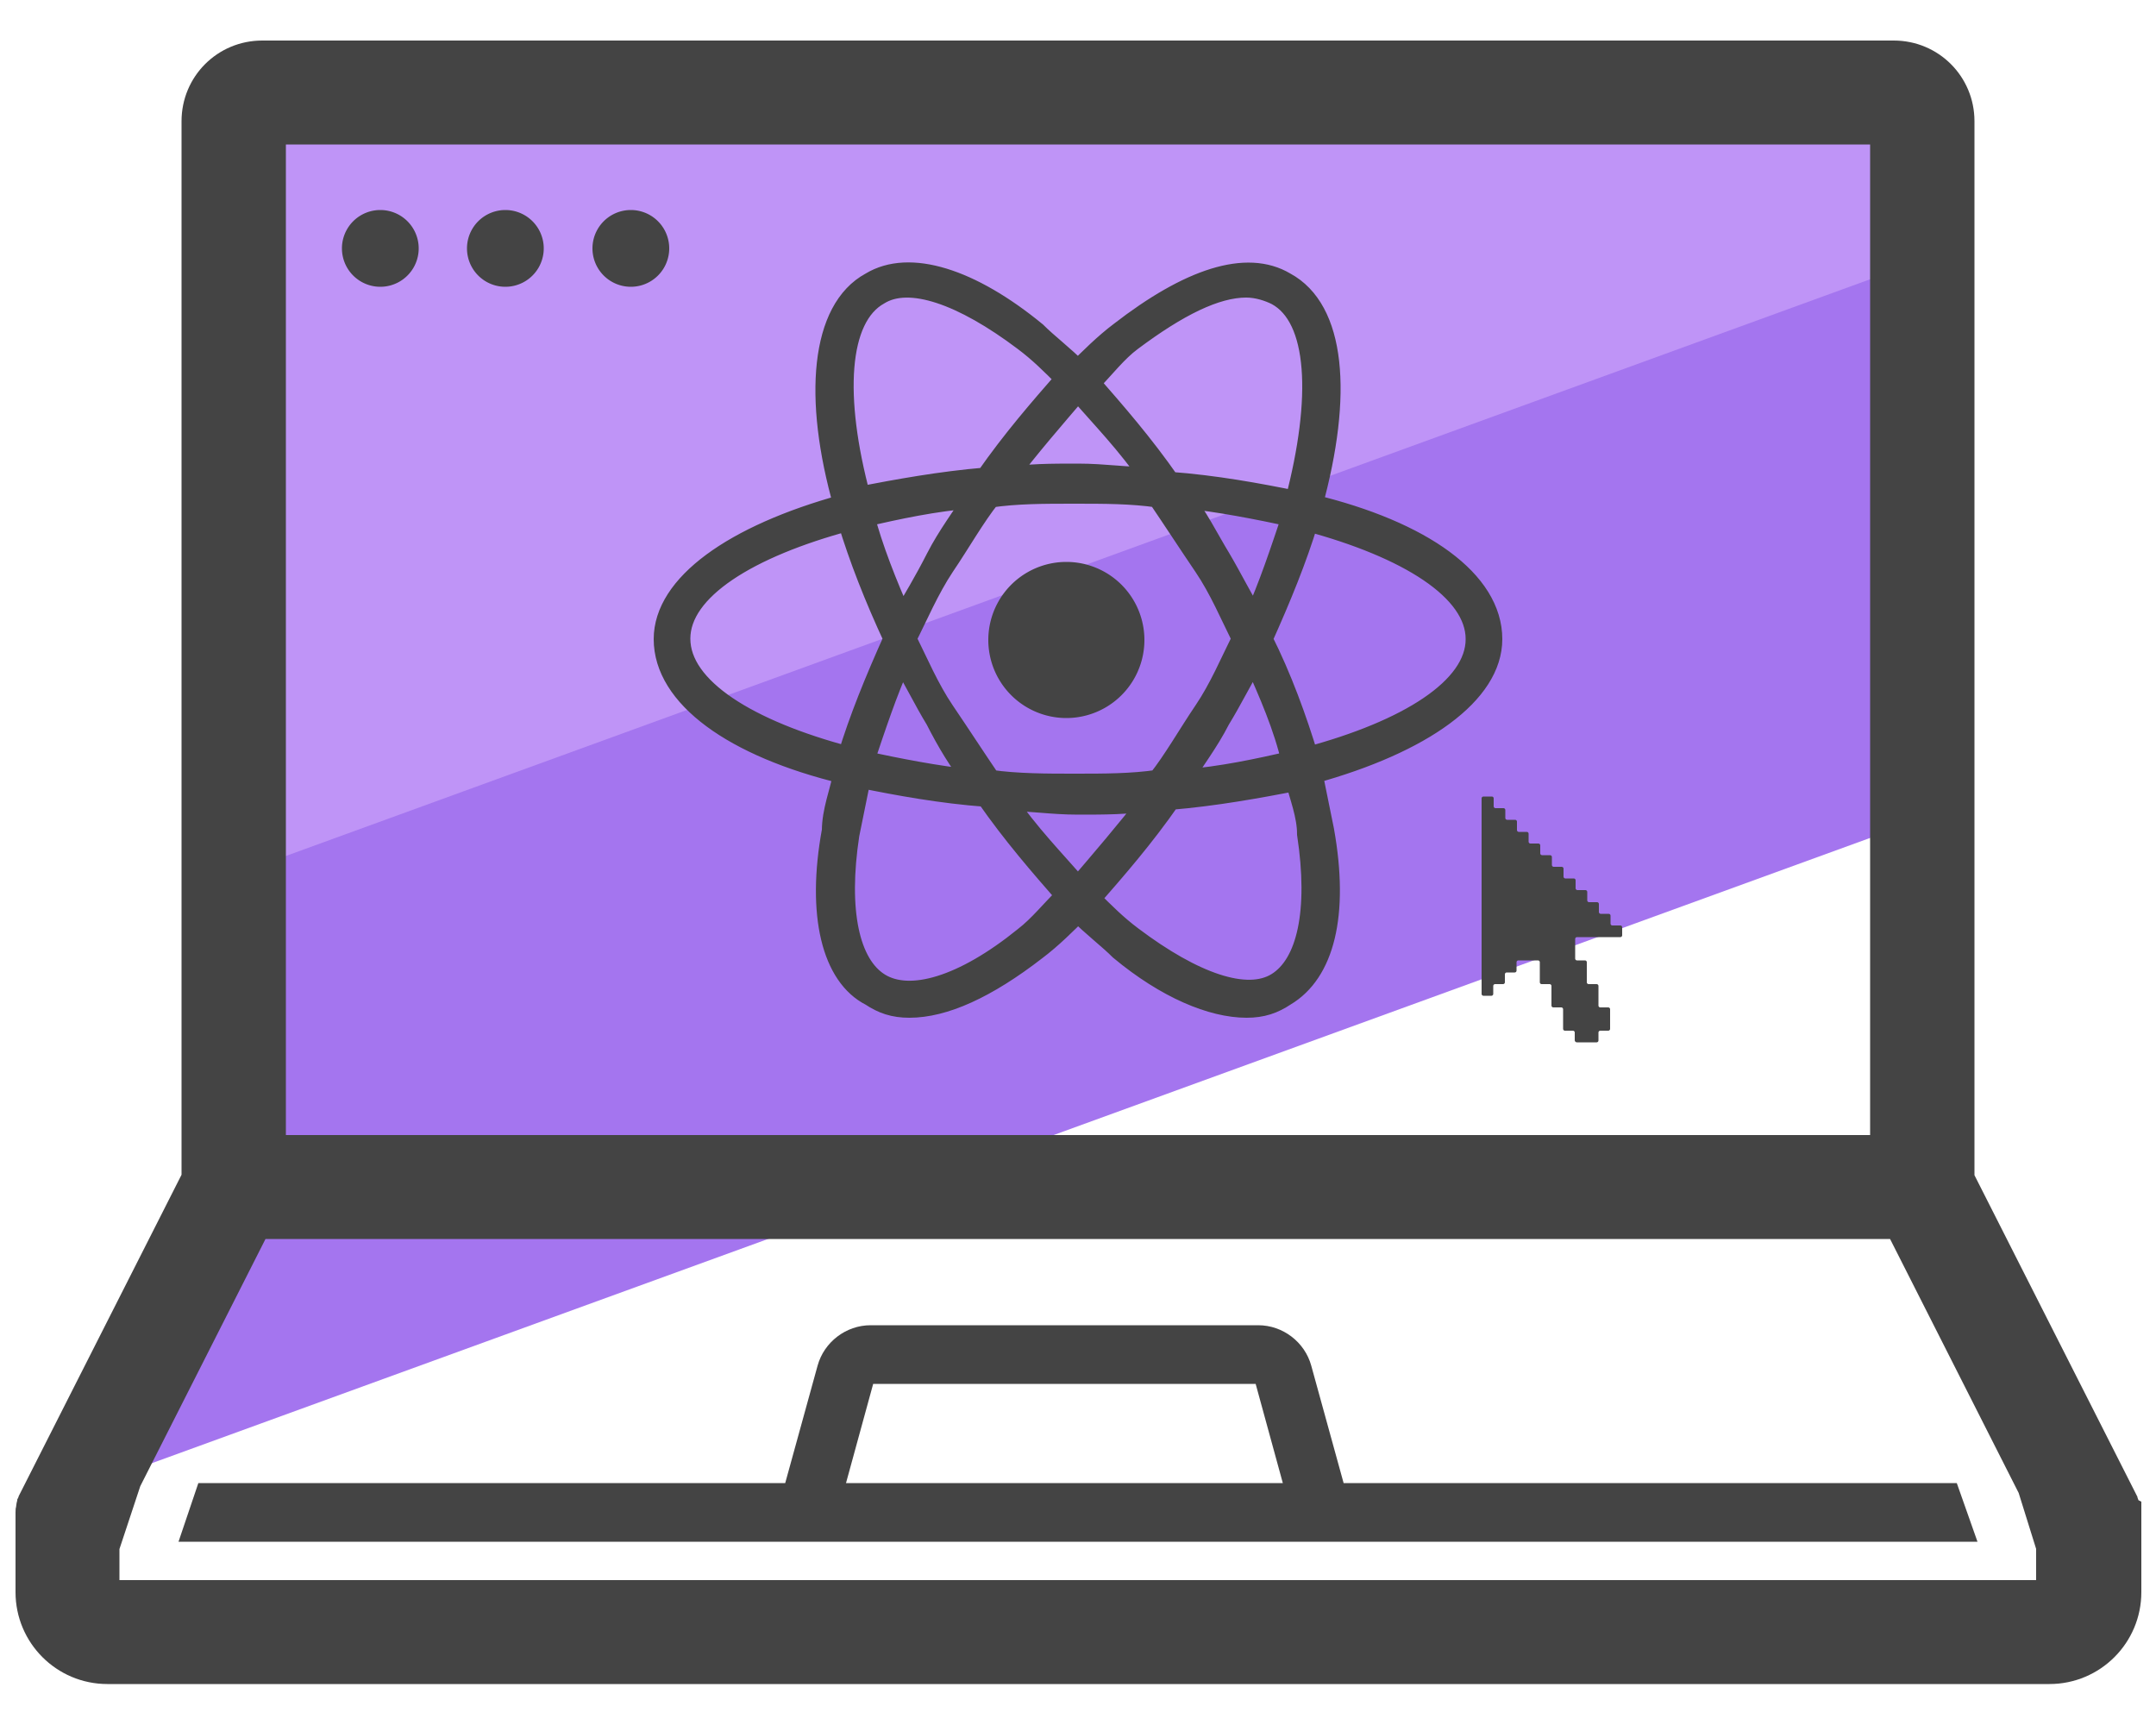 <svg xmlns="http://www.w3.org/2000/svg" fill="none" viewBox="0 0 50 40"><path fill="#A475EF" d="M44.75 14.68l.38 4.11L.88 34.89l3.84-7.53v-7.34l40.7-14.81-.67 3.54v5.93z"/><path fill="#BF94F7" d="M44.42 3.3l-.21 2.87L4.84 20.5l-.12-9.41.98-8.6 38.21-1.05.51 1.86z"/><path fill="#444" stroke="#444" stroke-miterlimit="10" stroke-width=".5" d="M30.42 11.71c.71-2.58.53-4.53-.62-5.15-.89-.53-2.22-.09-3.82 1.15-.36.27-.71.62-.98.89-.36-.36-.71-.62-.98-.89-1.51-1.24-2.93-1.69-3.82-1.15-1.15.62-1.33 2.66-.62 5.15-2.58.71-4.17 1.86-4.17 3.11 0 1.33 1.6 2.49 4.17 3.11-.09.44-.27.89-.27 1.33-.36 1.95 0 3.37.89 3.82.27.18.53.27.89.27.8 0 1.78-.44 2.93-1.33.36-.27.71-.62.98-.89.36.36.71.62.98.89 1.07.89 2.13 1.33 2.93 1.33.36 0 .62-.09.89-.27.89-.53 1.24-1.86.89-3.82l-.27-1.33c2.58-.71 4.17-1.86 4.17-3.11 0-1.34-1.6-2.49-4.17-3.11zm-4.18-3.82c1.07-.8 1.95-1.24 2.66-1.24.27 0 .53.09.71.18.98.53 1.07 2.4.44 4.8-.89-.18-1.86-.36-2.93-.44-.62-.89-1.24-1.6-1.86-2.31.36-.37.63-.73.98-.99zm1.69 8.61c-.36.53-.71 1.15-1.07 1.6-.62.09-1.24.09-1.95.09-.62 0-1.33 0-1.95-.09-.36-.53-.71-1.07-1.07-1.6-.36-.53-.62-1.15-.89-1.69.27-.53.53-1.15.89-1.69.36-.53.71-1.15 1.07-1.6.62-.09 1.24-.09 1.95-.09s1.33 0 1.95.09c.36.53.71 1.07 1.07 1.6.36.53.62 1.15.89 1.69-.27.54-.53 1.16-.89 1.69zm1.15-1.24c.36.8.71 1.6.89 2.4-.8.18-1.6.36-2.58.44.27-.44.62-.89.89-1.42.27-.44.54-.98.8-1.42zM25 20.59c-.53-.62-1.15-1.24-1.69-2.04.53 0 1.07.09 1.69.09.62 0 1.15 0 1.69-.09-.54.7-1.16 1.42-1.69 2.04zm-2.4-2.49c-.89-.09-1.78-.27-2.58-.44.27-.8.53-1.6.89-2.4.27.44.53.98.8 1.42.27.53.54.98.89 1.42zm-1.68-3.73c-.36-.8-.71-1.69-.89-2.4.8-.18 1.6-.36 2.58-.44-.27.44-.62.89-.89 1.42-.27.53-.54.98-.8 1.42zM25 9.04c.53.62 1.15 1.24 1.69 2.04-.54.01-1.07-.08-1.69-.08-.62 0-1.15 0-1.69.09.54-.72 1.16-1.43 1.69-2.05zm3.29 3.91c-.27-.44-.53-.98-.89-1.42.89.09 1.78.27 2.58.44-.27.8-.53 1.6-.89 2.4-.27-.44-.54-.98-.8-1.42zm-7.91-6.13c.71-.44 1.95 0 3.37 1.07.36.27.62.53.98.89-.62.71-1.24 1.42-1.86 2.31-1.07.09-2.04.27-2.93.44-.62-2.31-.53-4.17.44-4.71zm-4.62 7.99c0-1.15 1.6-2.13 3.91-2.75.27.89.62 1.78 1.07 2.75-.44.98-.8 1.86-1.07 2.75-2.31-.61-3.91-1.59-3.91-2.75zm8 6.93c-1.42 1.15-2.66 1.51-3.37 1.07-.71-.44-.98-1.69-.71-3.46l.27-1.33c.89.18 1.86.36 2.93.44.62.89 1.24 1.6 1.86 2.31-.36.35-.63.7-.98.97zm6.57-2.4c.27 1.78 0 3.02-.71 3.46-.71.44-1.95 0-3.37-1.07-.36-.27-.62-.53-.98-.89.62-.71 1.24-1.42 1.86-2.31 1.07-.09 2.04-.27 2.93-.44.09.37.27.81.27 1.25zm0-1.77c-.27-.89-.62-1.86-1.07-2.75.44-.98.8-1.86 1.07-2.75 2.31.62 3.91 1.6 3.91 2.75s-1.6 2.13-3.91 2.75z"/><path fill="#444" stroke="#444" stroke-miterlimit="10" stroke-width=".5" d="M24.73 16.4a1.56 1.56 0 100-3.12 1.56 1.56 0 000 3.12z"/><path fill="#444" d="M36.57 24.17h.46c.02 0 .04-.02.04-.04v-.19c0-.02.02-.04.04-.04h.19c.02 0 .04-.02.04-.04v-.46c0-.02-.02-.04-.04-.04h-.19c-.02 0-.04-.02-.04-.04v-.46c0-.02-.02-.04-.04-.04h-.19c-.02 0-.04-.02-.04-.04v-.47c0-.02-.02-.04-.04-.04h-.19c-.02 0-.04-.02-.04-.04v-.46c0-.02.02-.04.04-.04h1.01c.02 0 .04-.02.04-.04v-.19c0-.02-.02-.04-.04-.04h-.19c-.02 0-.04-.02-.04-.04v-.19c0-.02-.02-.04-.04-.04h-.19c-.02 0-.04-.02-.04-.04v-.19c0-.02-.02-.04-.04-.04h-.19c-.02 0-.04-.02-.04-.04v-.2c0-.02-.02-.04-.04-.04h-.19c-.02 0-.04-.02-.04-.04v-.19c0-.02-.02-.04-.04-.04h-.2c-.02 0-.04-.02-.04-.04v-.19c0-.02-.02-.04-.04-.04h-.19c-.02 0-.04-.02-.04-.04v-.19c0-.02-.02-.04-.04-.04h-.19c-.02 0-.04-.02-.04-.04v-.19c0-.02-.02-.04-.04-.04h-.19c-.02 0-.04-.02-.04-.04v-.19c0-.02-.02-.04-.04-.04h-.19c-.02 0-.04-.02-.04-.04v-.2c0-.02-.02-.04-.04-.04h-.19c-.02 0-.04-.02-.04-.04v-.19c0-.02-.02-.04-.04-.04h-.19c-.02 0-.04-.02-.04-.04v-.19c0-.02-.02-.04-.04-.04h-.2c-.02 0-.04.02-.04.04v4.54c0 .02.02.04.04.04h.19c.02 0 .04-.02.04-.04v-.19c0-.02.02-.04.04-.04h.19c.02 0 .04-.02.04-.04v-.19c0-.02.02-.04.04-.04h.19c.02 0 .04-.02.04-.04v-.2c0-.02.02-.04.04-.04h.46c.02 0 .04.02.04.04v.47c0 .02.02.04.04.04h.19c.02 0 .04.02.04.04v.46c0 .02.02.04.04.04h.19c.02 0 .04.02.04.04v.46c0 .02.02.04.04.04h.19c.02 0 .04.02.04.04v.19c.01.03.03.04.05.04zm8.81 10.22H31.16l-.75-2.72c-.15-.55-.66-.94-1.23-.94h-8.99c-.57 0-1.08.39-1.23.94l-.75 2.72H4.6l-.46 1.36h41.72l-.48-1.36zm-25.76 0l.63-2.3h8.87l.63 2.3H19.62z"/><path fill="#444" stroke="#444" stroke-miterlimit="10" d="M49.14 35.1v-.02c0-.03-.01-.06-.01-.08v-.01c-.01-.02-.01-.05-.02-.07 0-.01 0-.01-.01-.02l-.03-.06v-.01l-3.78-7.46V2.81c0-.76-.61-1.37-1.37-1.37H6.08c-.76 0-1.37.61-1.37 1.37v24.55L.93 34.82v.01l-.03.06c0 .01 0 .01-.01.02-.01.02-.02.05-.02.07v.01c-.01.03-.01.05-.01.08v1.85c0 .9.73 1.63 1.63 1.63h45.04c.9 0 1.63-.73 1.63-1.63v-1.79c-.02-.01-.02-.02-.02-.03zM6.13 2.85h37.74v23.97H6.13V2.85zm41.6 34.08c0 .12-.09.21-.21.21H2.48c-.12 0-.21-.1-.21-.21v-1.09l.52-1.57 3.06-6.04h38.29l3.14 6.2c.44 1.41-.03-.12 0 0l.44 1.41s-.44-1.41 0 0v1.09h.01z"/><path fill="#444" d="M8.82 6.65a.89.89 0 100-1.78.89.89 0 000 1.78zm2.9 0a.89.89 0 100-1.78.89.89 0 000 1.78zm2.91 0a.89.89 0 100-1.78.89.89 0 000 1.78z"/></svg>